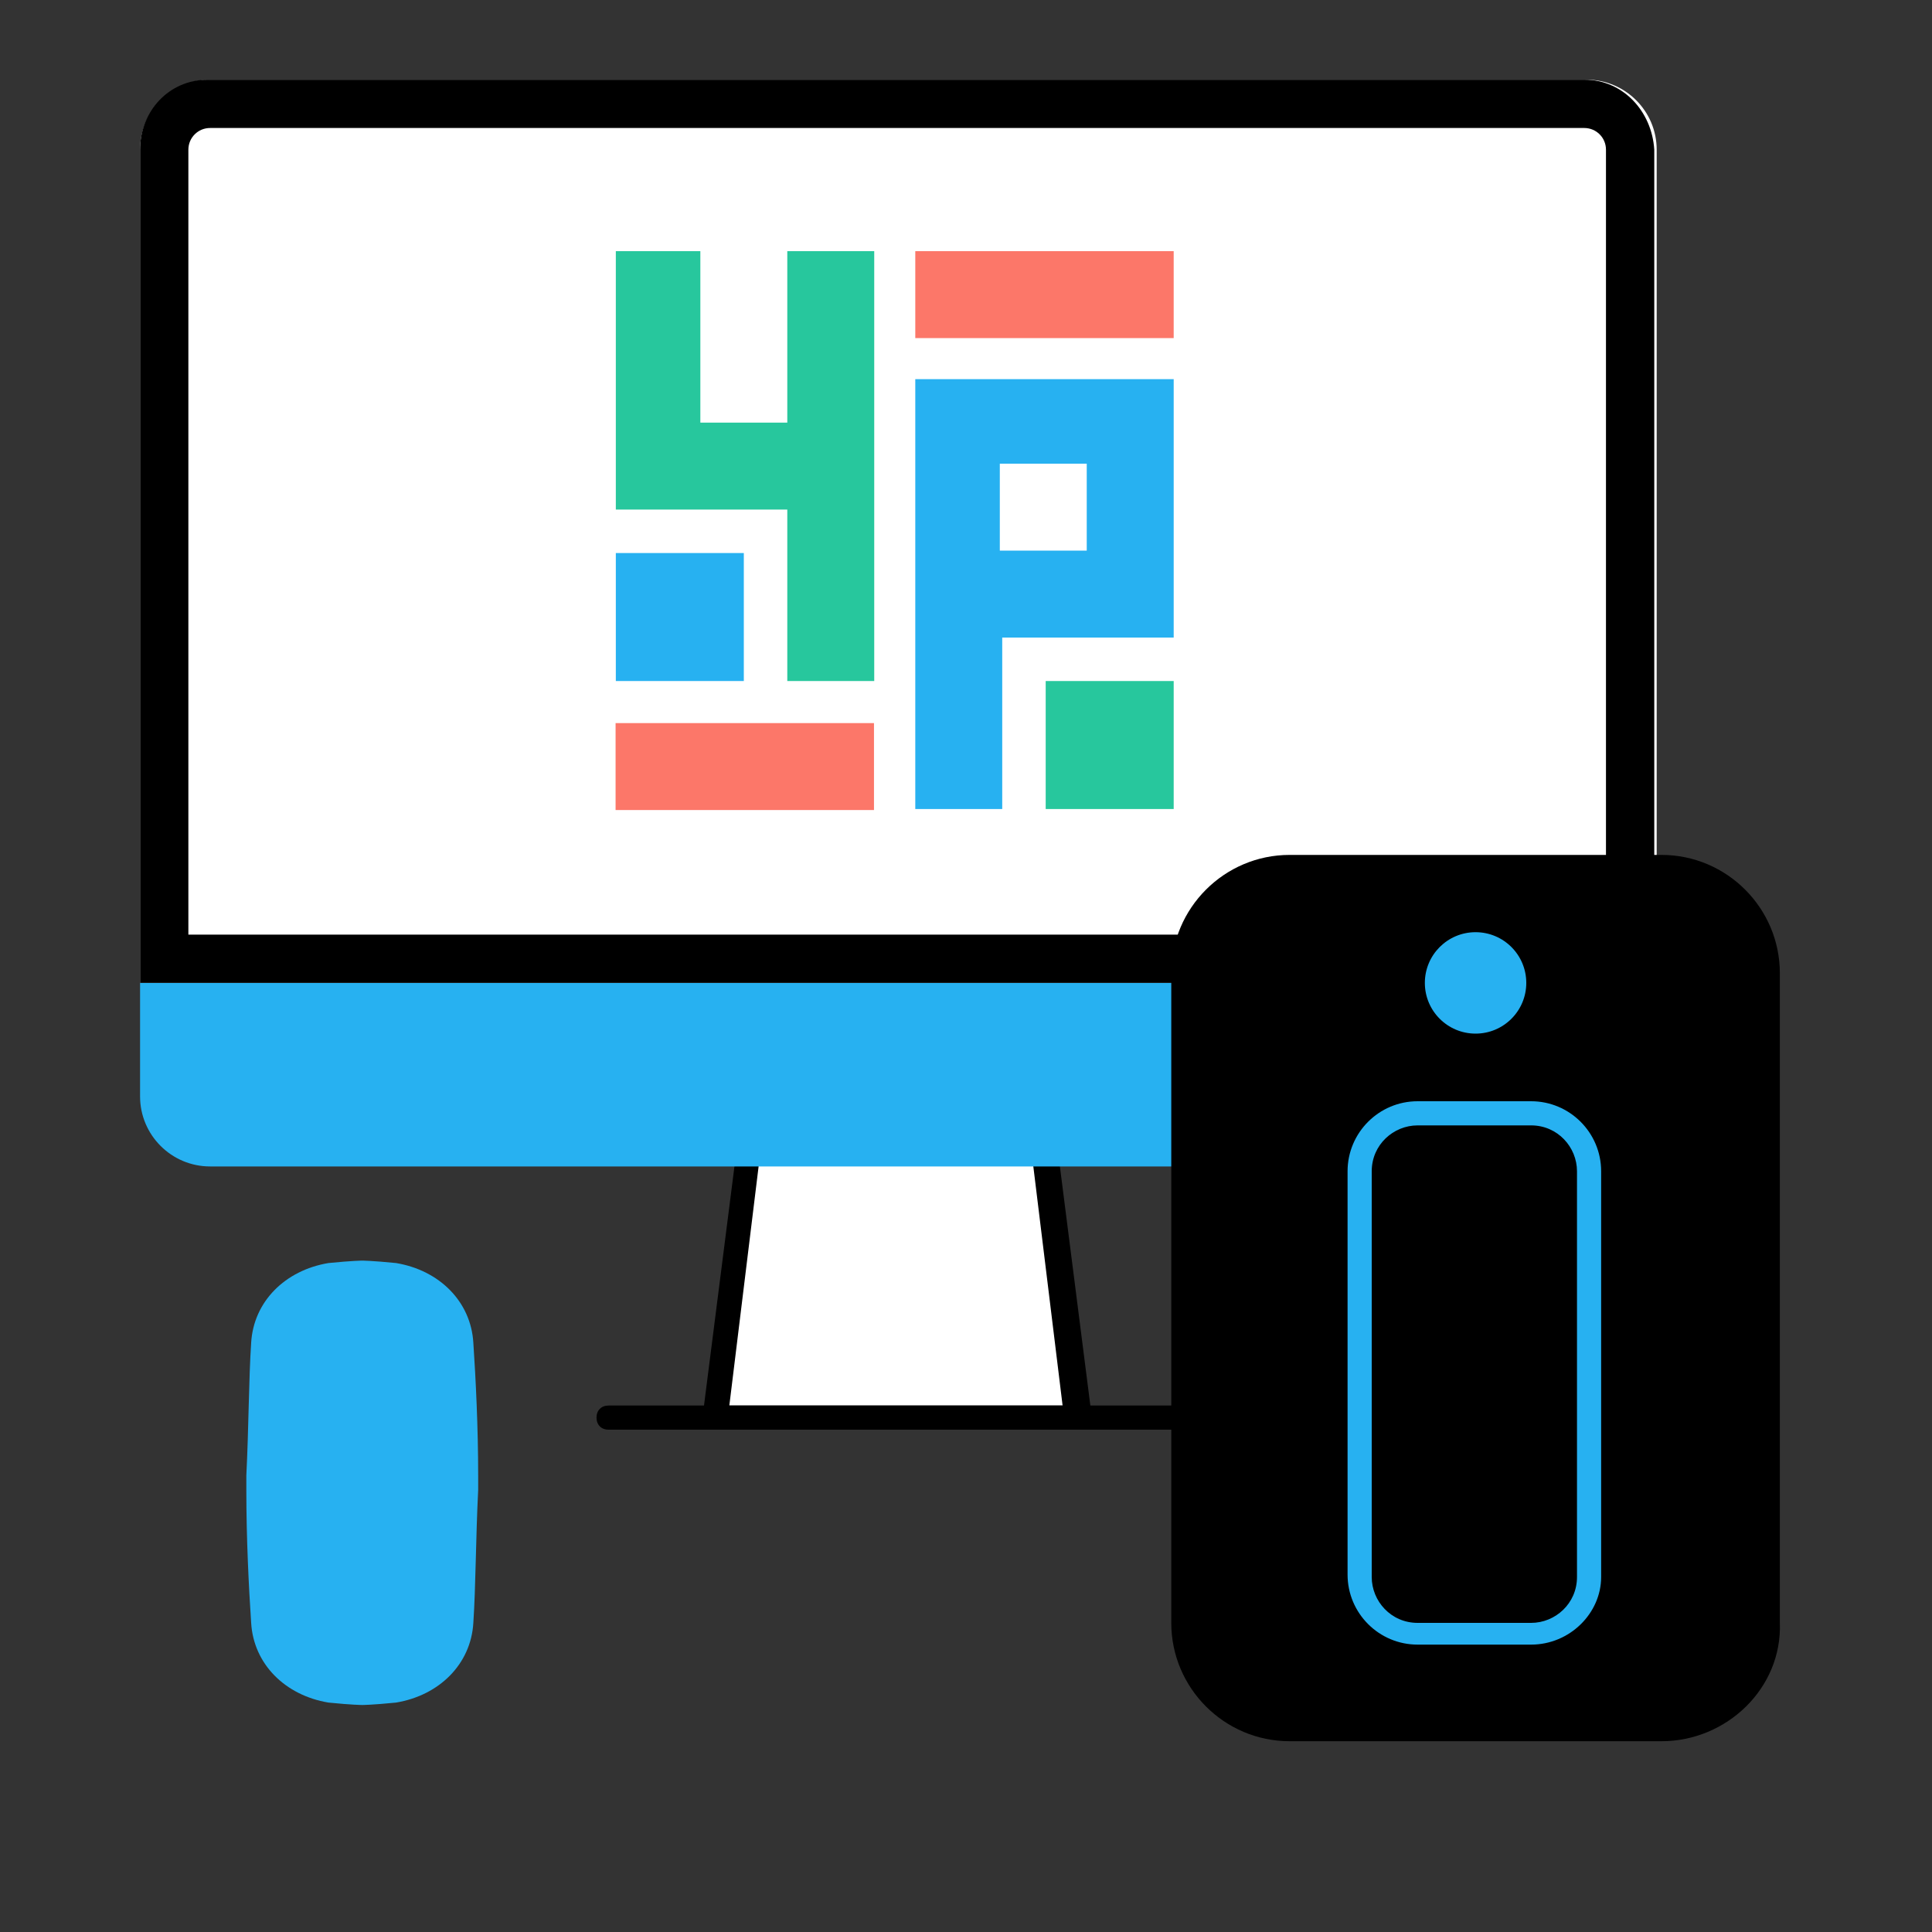 <?xml version="1.0" encoding="utf-8"?>
<!-- Generator: Adobe Illustrator 22.0.1, SVG Export Plug-In . SVG Version: 6.00 Build 0)  -->
<svg version="1.1" xmlns="http://www.w3.org/2000/svg" xmlns:xlink="http://www.w3.org/1999/xlink" x="0px" y="0px"
	 viewBox="0 0 80 80" style="enable-background:new 0 0 80 80;" xml:space="preserve">
<rect x="0" y="0" width="80" height="80" fill="#333333" stroke="none"/>
<style type="text/css">
	.st0{fill:#F7F7F7;}
	.st1{fill:#FC7769;}
	.st2{fill:#FFFFFF;}
	.st3{fill:#27C79D;}
	.st4{fill:#27B1F1;}
	.st5{fill:none;stroke:#27C79D;stroke-linecap:round;stroke-linejoin:round;stroke-miterlimit:10;}
	.st6{fill:none;stroke:#FFFFFF;stroke-linecap:round;stroke-linejoin:round;stroke-miterlimit:10;}
	.st7{fill:none;stroke:#000000;stroke-linecap:round;stroke-linejoin:round;stroke-miterlimit:10;}
	.st8{fill:none;stroke:#27B1F1;stroke-linecap:round;stroke-linejoin:round;stroke-miterlimit:10;}
	.st9{fill:none;stroke:#FFFFFF;stroke-miterlimit:10;}
	.st10{fill:#6BD1FF;}
	.st11{clip-path:url(#SVGID_2_);}
	.st12{clip-path:url(#SVGID_4_);}
	.st13{clip-path:url(#SVGID_6_);}
	.st14{fill:#C9C9C9;}
	.st15{fill:#D14D3F;}
	.st16{fill:#1F8CBF;}
	.st17{fill:none;}
	.st18{fill:none;stroke:#FC7769;stroke-miterlimit:10;}
	.st19{clip-path:url(#SVGID_8_);}
	.st20{fill:none;stroke:#FC7769;stroke-width:7;stroke-linecap:round;stroke-linejoin:round;stroke-miterlimit:10;}
</style>
<g id="Layer_1">
</g>
<g id="Layer_2">
	<g>
		<g>
			<g>
				<polygon class="st2" points="44.6,58.7 29.6,58.7 31.6,43 42.6,43 				"/>
			</g>
			<g>
				<path d="M44.6,59.2h-15c-0.1,0-0.3-0.1-0.4-0.2c-0.1-0.1-0.1-0.3-0.1-0.4l2-15.7c0-0.2,0.2-0.4,0.5-0.4h11.1
					c0.3,0,0.5,0.2,0.5,0.4l2,15.7c0,0.1,0,0.3-0.1,0.4S44.8,59.2,44.6,59.2z M30.2,58.2H44l-1.8-14.7H32L30.2,58.2z"/>
			</g>
			<g>
				<g>
					<path class="st2" d="M68.4,40.7H5.8V6.2c0-1.6,1.3-2.9,2.9-2.9h57c1.6,0,2.9,1.3,2.9,2.9V40.7z"/>
				</g>
				<g>
					<path class="st4" d="M68.4,40.7H5.8v4.7c0,1.6,1.3,2.9,2.9,2.9h57c1.6,0,2.9-1.3,2.9-2.9V40.7z"/>
				</g>
				<g>
					<path d="M65.6,5.3c0.5,0,0.9,0.4,0.9,0.9v32.5H7.8V6.2c0-0.5,0.4-0.9,0.9-0.9H65.6 M65.6,3.3h-57C7,3.3,5.8,4.6,5.8,6.2v34.5
						h62.7V6.2C68.4,4.6,67.2,3.3,65.6,3.3L65.6,3.3z"/>
				</g>
			</g>
			<g>
				<path d="M49,59.2H25.2c-0.3,0-0.5-0.2-0.5-0.5s0.2-0.5,0.5-0.5H49c0.3,0,0.5,0.2,0.5,0.5S49.3,59.2,49,59.2z"/>
			</g>
			<g>
				<rect x="23.7" y="8.6" class="st2" width="26.8" height="26.8"/>
			</g>
			<g>
				
					<rect x="29" y="26.4" transform="matrix(-1.836970e-16 1 -1 -1.836970e-16 62.59 0.942)" class="st1" width="3.6" height="10.7"/>
			</g>
			<g>
				<polygon class="st3" points="32.6,10.4 32.6,17.5 29,17.5 29,10.4 25.5,10.4 25.5,21.1 32.6,21.1 32.6,28.2 36.2,28.2 
					36.2,10.4 				"/>
			</g>
			<g>
				<g>
					<path class="st4" d="M37.9,15.7v17.8h3.6v-7.1h7.1V15.7H37.9z M45,22.8h-3.6v-3.6H45V22.8z"/>
				</g>
				<g>
					<rect x="37.9" y="10.4" class="st1" width="10.7" height="3.6"/>
				</g>
				<g>
					<rect x="43.3" y="28.2" class="st3" width="5.3" height="5.3"/>
				</g>
			</g>
			<g>
				<rect x="25.5" y="22.9" class="st4" width="5.3" height="5.3"/>
			</g>
		</g>
		<g>
			<g>
				<path d="M68.8,72.1H53.4c-2.7,0-4.9-2.2-4.9-4.9V40.3c0-2.7,2.2-4.9,4.9-4.9h15.4c2.7,0,4.9,2.2,4.9,4.9v26.9
					C73.8,69.9,71.5,72.1,68.8,72.1z"/>
			</g>
			<g>
				<path class="st4" d="M63.4,68.1h-4.7c-1.6,0-2.9-1.3-2.9-2.9V48.5c0-1.6,1.3-2.9,2.9-2.9h4.7c1.6,0,2.9,1.3,2.9,2.9v16.8
					C66.3,66.8,65,68.1,63.4,68.1z M58.7,46.6c-1,0-1.9,0.8-1.9,1.9v16.8c0,1,0.8,1.9,1.9,1.9h4.7c1,0,1.9-0.8,1.9-1.9V48.5
					c0-1-0.8-1.9-1.9-1.9H58.7z"/>
			</g>
			<g>
				<circle class="st4" cx="61.1" cy="40.7" r="2.1"/>
			</g>
		</g>
		<g>
			<path class="st4" d="M19.8,61.4c0-0.1,0-0.2,0-0.3h0c0-2-0.1-4-0.2-5.5c-0.1-1.7-1.4-3-3.2-3.3c-1-0.1-1.4-0.1-1.4-0.1
				s-0.4,0-1.4,0.1c-1.8,0.3-3.1,1.6-3.2,3.3c-0.1,1.5-0.1,3.5-0.2,5.5h0c0,0.1,0,0.2,0,0.3c0,0.1,0,0.2,0,0.3h0c0,2,0.1,4,0.2,5.5
				c0.1,1.7,1.4,3,3.2,3.3c1,0.1,1.4,0.1,1.4,0.1s0.4,0,1.4-0.1c1.8-0.3,3.1-1.6,3.2-3.3c0.1-1.5,0.1-3.5,0.2-5.5h0
				C19.8,61.6,19.8,61.5,19.8,61.4z"/>
		</g>
	</g>
</g>
</svg>
